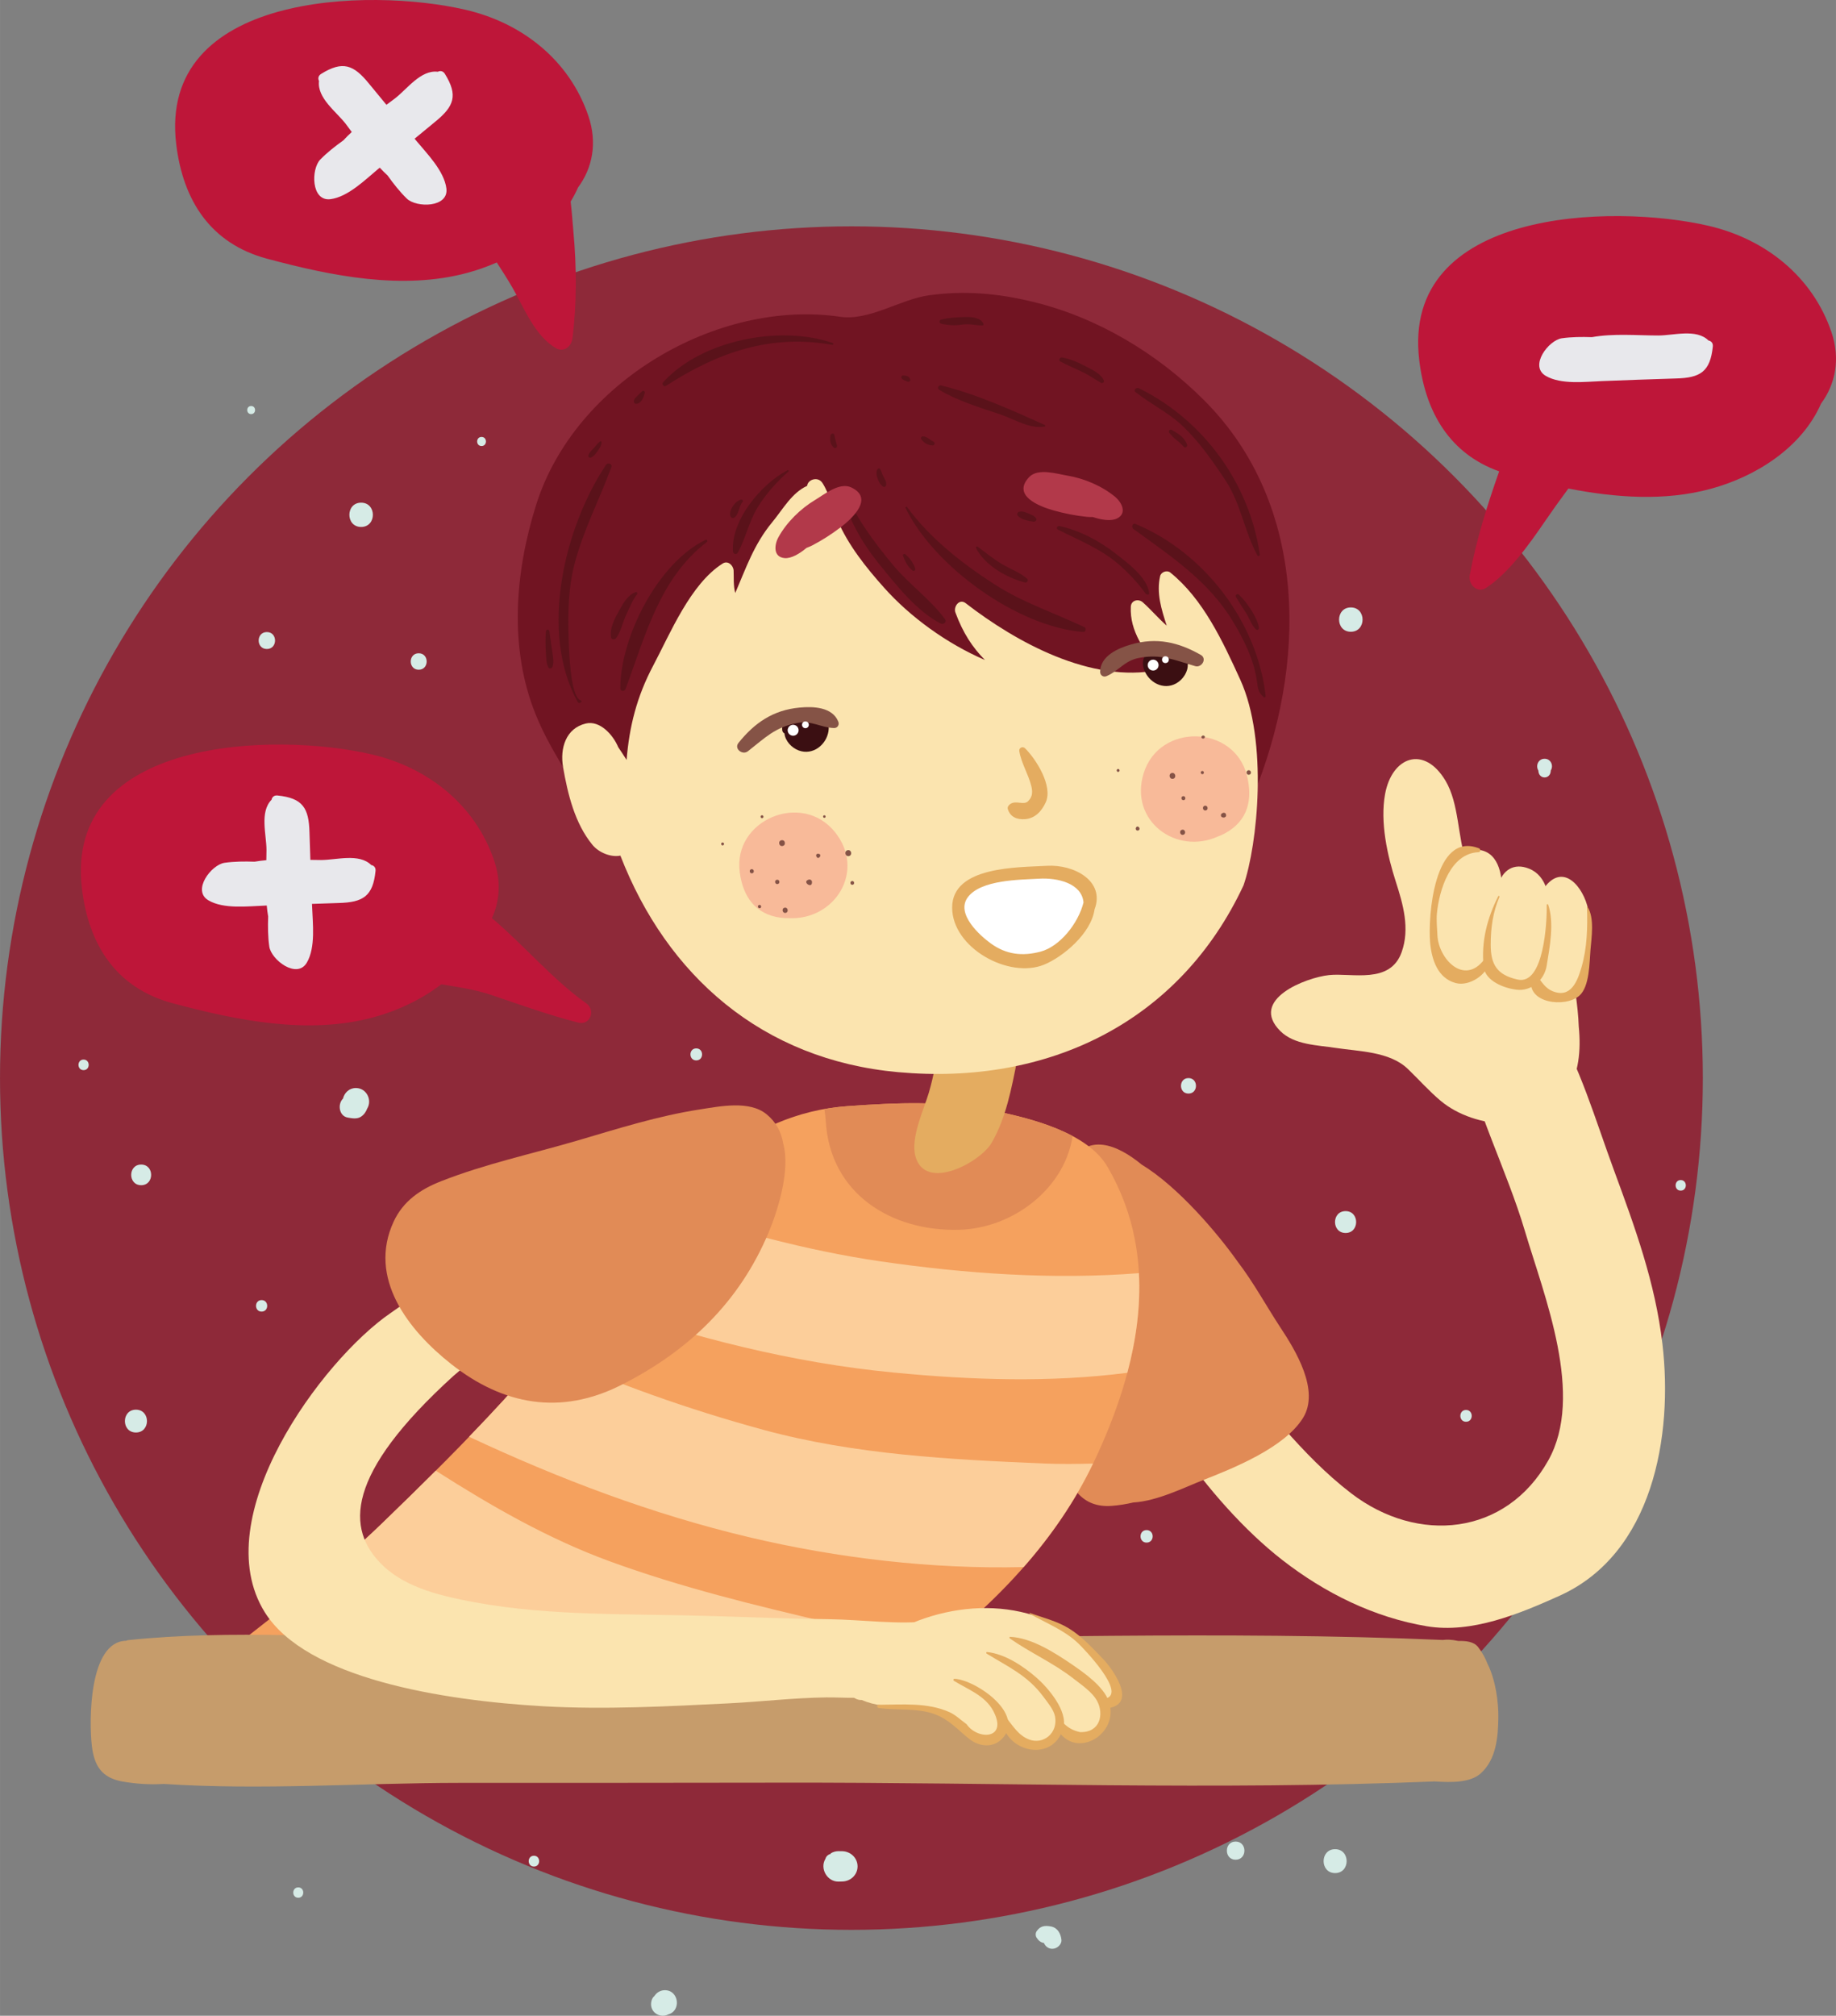 <?xml version="1.0" encoding="UTF-8" standalone="no"?>
<!-- Created with Inkscape (http://www.inkscape.org/) -->

<svg
   xmlns:dc="http://purl.org/dc/elements/1.1/"
   xmlns:cc="http://creativecommons.org/ns#"
   xmlns:rdf="http://www.w3.org/1999/02/22-rdf-syntax-ns#"
   xmlns:svg="http://www.w3.org/2000/svg"
   xmlns="http://www.w3.org/2000/svg"
   xmlns:sodipodi="http://sodipodi.sourceforge.net/DTD/sodipodi-0.dtd"
   xmlns:inkscape="http://www.inkscape.org/namespaces/inkscape"
   width="53.009mm"
   height="58.176mm"
   viewBox="0 0 187.826 206.137"
   id="svg4145"
   version="1.1"
   inkscape:version="0.91 r"
   sodipodi:docname="awesome-features.svg">
  <rect x="0" y="0" width="187.826" height="206.137" fill="#808080" stroke="none"/>
  <defs
     id="defs4147" />
  <sodipodi:namedview
     id="base"
     pagecolor="#ffffff"
     bordercolor="#666666"
     borderopacity="1.0"
     inkscape:pageopacity="0.0"
     inkscape:pageshadow="2"
     inkscape:zoom="2.8"
     inkscape:cx="106.80347"
     inkscape:cy="29.182501"
     inkscape:document-units="px"
     inkscape:current-layer="layer1"
     showgrid="false"
     inkscape:window-width="1366"
     inkscape:window-height="716"
     inkscape:window-x="0"
     inkscape:window-y="0"
     inkscape:window-maximized="1"
     fit-margin-top="0"
     fit-margin-left="0"
     fit-margin-right="0"
     fit-margin-bottom="0" />
  <g
     inkscape:label="Layer 1"
     inkscape:groupmode="layer"
     id="layer1"
     transform="translate(-23.23,-359.076)">
    <circle
       style="display:inline;fill:#8e2939"
       cx="110.332"
       cy="469.324"
       r="87.102"
       id="circle90" />
    <g
       style="display:inline"
       transform="translate(-309.415,188.209)"
       id="g92">
      <path
         style="fill:#fbe4af"
         inkscape:connector-curvature="0"
         d="m 451.771,314.715 c 0.318,-1.745 3.347,-3.177 4.115,-4.868 0.313,-0.685 1.139,-0.614 1.597,-0.178 0.039,0.025 0.076,0.044 0.11,0.08 4.521,4.667 8.052,9.816 13.29,13.836 6.804,5.202 15.814,4.347 20.148,-3.361 3.742,-6.653 -0.396,-16.769 -2.396,-23.502 -1.845,-6.201 -5.059,-12.359 -6.371,-18.678 -0.531,-0.166 -0.581,-1.112 0.052,-1.253 2.709,-0.608 5.415,-0.79 7.977,-1.916 0.433,-0.188 0.911,-0.131 1.171,0.304 2.846,4.789 4.358,10.118 6.275,15.31 2.17,5.892 4.241,11.536 4.976,17.82 1.101,9.371 -0.962,21.433 -10.526,25.744 -4.064,1.831 -8.982,3.886 -13.562,3.121 -5.418,-0.904 -10.453,-3.4 -14.774,-6.758 -3.952,-3.067 -7.722,-7.401 -10.563,-11.509 -1.01,-1.454 -1.841,-2.46 -1.519,-4.192 z"
         id="path94" />
      <path
         style="fill:#e18b56"
         inkscape:connector-curvature="0"
         d="m 441.998,289.965 c 1.861,-3.336 4.942,-2.063 7.449,0 3.716,2.252 7.768,7.03 9.818,9.93 1.635,2.134 2.986,4.633 4.357,6.706 1.583,2.396 4.057,6.451 2.329,9.26 -1.879,3.046 -7.122,5.15 -10.297,6.393 -1.864,0.728 -4.637,2.123 -7.075,2.261 -0.719,0.167 -1.454,0.292 -2.216,0.346 -6.13,0.459 -5.396,-8.988 -5.878,-12.729 -0.885,-6.874 -2.036,-15.801 1.513,-22.167 z"
         id="path96" />
      <path
         style="fill:#f5a15e"
         inkscape:connector-curvature="0"
         d="m 356.994,338.97 c 5.073,-3.976 10.077,-7.822 14.723,-12.31 4.266,-4.118 8.505,-8.303 12.508,-12.678 4.121,-4.505 7.417,-9.67 11.427,-14.281 6.496,-7.465 13.33,-14.99 23.688,-15.715 5.227,-0.367 9.931,-0.577 15.093,0.495 3.652,0.755 9.462,2.191 11.516,5.715 5.621,9.633 3.163,20.539 -1.39,30.157 -4.461,9.414 -12.216,16.575 -20.572,22.457 -2.089,1.47 -4.188,2.948 -6.498,4.028 -0.083,0.1 -0.186,0.195 -0.327,0.256 -0.365,0.153 -0.732,0.256 -1.102,0.347 -0.056,0.019 -0.107,0.046 -0.163,0.063 -0.071,0.028 -0.131,0.021 -0.192,0.004 -1.929,0.37 -3.936,0.059 -5.94,0.253 -2.262,0.221 -4.655,-0.015 -7.017,-0.187 -1.334,0.134 -2.666,0.259 -4.003,0.358 -6.721,0.495 -13.53,0.99 -20.269,1.129 -5.335,0.112 -11.044,-0.418 -16.327,-1.206 -2.644,-0.392 -5.236,-0.857 -7.903,-1.048 -0.902,-0.062 -2.333,-0.376 -2.654,-1.378 -0.937,-2.935 3.591,-5.038 5.402,-6.459 z"
         id="path98" />
      <path
         style="fill:#fcce9a"
         inkscape:connector-curvature="0"
         d="m 424.113,311.232 c -10.496,-1.005 -20.411,-3.59 -30.368,-6.976 -0.464,-0.158 -0.929,-0.323 -1.392,-0.49 1.066,-1.382 2.153,-2.746 3.299,-4.065 1.576,-1.81 3.171,-3.62 4.83,-5.336 7.292,2.333 14.647,4.386 22.25,5.493 8.681,1.265 17.659,1.893 26.424,1.206 0.183,3.392 -0.285,6.819 -1.184,10.188 -7.912,1.015 -15.839,0.75 -23.859,-0.02 z m -14.816,16.838 c -9.918,-2.348 -19.455,-5.963 -28.666,-10.278 1.214,-1.252 2.416,-2.521 3.594,-3.81 1.433,-1.57 2.77,-3.223 4.069,-4.899 7.303,3.248 14.731,5.907 22.507,8.018 9.308,2.522 19.049,3.021 28.642,3.428 1.677,0.067 3.349,0.052 5.021,0.007 -1.87,3.893 -4.299,7.396 -7.1,10.584 -9.365,0.228 -19.037,-0.912 -28.067,-3.05 z m -39.782,2.317 c -0.359,-0.24 -0.714,-0.477 -1.069,-0.717 1.107,-0.975 2.2,-1.974 3.271,-3.01 1.848,-1.779 3.684,-3.578 5.507,-5.397 5.658,3.608 11.506,6.971 17.812,9.273 7.278,2.661 14.898,4.516 22.434,6.273 3.709,0.862 7.37,1.836 11.11,2.572 -1.498,1.189 -3.034,2.333 -4.593,3.428 -2.089,1.47 -4.188,2.948 -6.498,4.028 -0.083,0.1 -0.186,0.195 -0.327,0.256 -0.14,0.056 -0.279,0.102 -0.417,0.149 -7.9,-1.163 -15.762,-3.11 -23.389,-5.342 -8.581,-2.514 -16.406,-6.613 -23.841,-11.513 z"
         id="path100" />
      <path
         style="fill:#c69c6b"
         inkscape:connector-curvature="0"
         d="m 345.553,338.657 c 0.047,-0.031 0.105,-0.055 0.177,-0.065 10.589,-1.109 21.697,-0.2 32.345,-0.197 11.487,0.005 22.977,0 34.461,0.023 22.51,0.042 45.22,-0.811 67.71,0.155 0.224,-0.029 0.453,-0.035 0.652,-0.027 0.282,0.012 0.611,0.057 0.938,0.129 0.742,-0.013 1.583,0.04 2.04,0.646 0.428,0.557 0.726,1.126 0.961,1.722 0.837,1.68 1.104,3.929 1.092,5.392 -0.017,2.048 -0.207,4.353 -1.804,5.786 -1.062,0.957 -2.999,0.936 -4.69,0.82 -22.225,0.911 -44.663,0.085 -66.899,0.126 -10.962,0.021 -21.929,0.019 -32.892,0.021 -9.937,0.006 -20.264,0.765 -30.246,0.108 -1.447,0.096 -2.933,-0.019 -4.232,-0.247 -2.103,-0.376 -2.875,-1.593 -3.122,-3.618 -0.299,-2.472 -0.337,-10.714 3.509,-10.774 z"
         id="path102" />
      <path
         style="fill:#fbe4af"
         inkscape:connector-curvature="0"
         d="m 422.068,339.943 c 1.284,-0.929 2.506,-1.87 3.497,-3.083 0.104,0.006 0.213,0.007 0.315,0.015 7.182,-3.007 15.833,-1.894 20.336,5.29 0.088,0.046 0.169,0.099 0.312,0.24 0.231,0.231 0.376,0.64 0.44,0.949 0.169,0.821 -0.498,1.64 -1.346,1.513 0.298,0.797 0.19,1.801 -0.246,2.505 -0.521,0.846 -1.475,1.189 -2.427,1.158 -0.66,-0.028 -1.459,-0.263 -2.047,-0.693 -0.204,0.581 -0.669,1.107 -1.32,1.341 -1.463,0.533 -3.59,-0.55 -3.893,-2.117 -0.097,1 -0.61,1.736 -1.74,1.889 -2.205,0.309 -3.071,-2.512 -4.955,-3.123 -2.675,-0.863 -5.523,0.066 -8.172,-1.113 -0.509,0.028 -0.991,-0.245 -1.248,-0.777 -0.089,-0.175 -0.163,-0.369 -0.22,-0.573 -0.071,0 -0.145,-0.008 -0.217,-0.008 0.523,-1.317 1.524,-2.389 2.931,-3.413 z"
         id="path104" />
      <path
         style="fill:#e4ac60"
         inkscape:connector-curvature="0"
         d="m 422.546,345.201 c 2.427,-0.012 4.988,-0.255 7.245,0.761 0.592,0.266 1.117,0.77 1.641,1.153 0.032,0.021 0.061,0.042 0.093,0.069 1.149,1.673 4.307,1.562 2.711,-1.394 -0.835,-1.537 -2.61,-2.179 -3.998,-3.035 -0.093,-0.059 -0.062,-0.216 0.059,-0.212 2.152,0.104 7.354,3.643 4.833,6.163 -0.962,0.962 -2.371,0.75 -3.326,-0.009 -1.212,-0.964 -2.073,-2.012 -3.604,-2.559 -1.726,-0.617 -3.844,-0.356 -5.653,-0.601 -0.209,-0.023 -0.226,-0.336 -0.001,-0.336 z"
         id="path106" />
      <path
         style="fill:#e4ac60"
         inkscape:connector-curvature="0"
         d="m 439.392,344.389 c -1.6,-2.178 -3.604,-3.063 -5.817,-4.423 -0.064,-0.046 -0.039,-0.163 0.043,-0.159 1.837,0.189 3.693,1.434 5.052,2.613 1.184,1.029 3.243,3.423 2.753,5.154 -1.024,3.607 -5.96,2.521 -6.302,-0.872 -0.026,-0.233 0.314,-0.373 0.459,-0.194 0.688,0.854 1.249,1.82 2.328,2.238 1.464,0.57 2.987,-0.642 2.669,-2.35 -0.134,-0.701 -0.764,-1.438 -1.185,-2.007 z"
         id="path108" />
      <path
         style="fill:#e4ac60"
         inkscape:connector-curvature="0"
         d="m 442.446,342.51 c -2.064,-1.604 -4.386,-2.617 -6.493,-4.092 -0.066,-0.049 -0.052,-0.172 0.046,-0.166 2.176,0.117 4.447,1.566 6.207,2.754 1.308,0.896 3.324,2.285 3.873,3.855 1.154,3.324 -3.403,6.051 -5.271,2.84 -0.274,-0.469 0.329,-0.857 0.71,-0.55 0.447,0.435 0.99,0.716 1.616,0.844 2.052,0.076 2.473,-1.821 1.751,-3.174 -0.494,-0.926 -1.628,-1.676 -2.439,-2.311 z"
         id="path110" />
      <path
         style="fill:#e4ac60"
         inkscape:connector-curvature="0"
         d="m 438.002,335.811 c 1.378,0.503 2.73,0.809 3.994,1.582 1.324,0.812 2.381,1.974 3.452,3.079 1.034,1.064 3.536,4.559 0.649,5.062 -0.645,0.112 -0.922,-0.796 -0.274,-0.992 2.018,-0.605 -2.304,-5.077 -2.843,-5.594 -1.45,-1.398 -3.296,-2.08 -5.011,-3.067 -0.033,-0.02 -0.009,-0.084 0.033,-0.07 z"
         id="path112" />
      <path
         style="fill:#e18b56"
         inkscape:connector-curvature="0"
         d="m 434.433,284.481 c 2.285,0.472 5.413,1.21 7.94,2.564 -0.81,5.365 -6.077,9.425 -11.587,9.582 -6.951,0.193 -13.235,-3.684 -13.664,-11.12 -0.021,-0.36 -0.077,-0.776 -0.134,-1.216 0.765,-0.137 1.547,-0.248 2.352,-0.305 5.226,-0.367 9.931,-0.577 15.093,0.495 z"
         id="path114" />
      <path
         style="fill:#fbe4af"
         inkscape:connector-curvature="0"
         d="m 372.602,305.142 c 4.053,-2.781 15.517,-11.784 15.132,-0.647 0.31,0.781 -0.61,1.878 -1.632,1.404 -0.204,-0.092 -6.566,5.209 -7.072,5.673 -11.05,10.043 -11.088,15.68 -7.209,19.398 2.458,2.349 6.203,3.163 9.43,3.759 7.838,1.442 16.152,1.142 24.096,1.395 4.018,0.122 8.035,0.279 12.054,0.326 3.512,0.043 7.115,0.601 10.607,0.172 0.014,-0.018 0.027,-0.038 0.038,-0.056 0.108,-0.183 0.349,-0.116 0.409,0.054 0.346,0.118 0.313,0.689 -0.019,0.893 -0.345,2.341 -2.609,4.183 -4.238,5.836 0.011,0.171 -0.064,0.348 -0.287,0.449 -0.096,0.054 -0.198,0.082 -0.298,0.121 -0.1,0.071 -0.201,0.113 -0.305,0.123 -1.899,0.668 -4.133,0.389 -6.11,0.406 -3.317,0.04 -6.684,0.442 -10.006,0.608 -6.31,0.313 -12.669,0.655 -18.965,0.298 -10.404,-0.597 -24.266,-2.844 -28.493,-9.61 -6.049,-9.686 5.834,-25.781 12.868,-30.602 z"
         id="path116" />
      <path
         style="fill:#e18b56"
         inkscape:connector-curvature="0"
         d="m 372.917,295.788 c 0.975,-2.099 2.743,-3.3 4.828,-4.118 4.512,-1.777 9.271,-2.792 13.914,-4.151 4.226,-1.24 8.273,-2.536 12.638,-3.209 2.02,-0.308 5.004,-0.933 6.765,0.5 0.991,0.807 1.512,1.834 1.702,2.974 0.78,2.811 -0.615,7.042 -1.496,9.139 -3.002,7.145 -8.246,12.133 -15.084,15.583 -6.194,3.129 -12.074,2.043 -17.373,-2.14 -4.412,-3.477 -8.569,-8.806 -5.894,-14.578 z"
         id="path118" />
      <path
         style="fill:#fbe4af"
         inkscape:connector-curvature="0"
         d="m 468.605,270.582 c 2.339,-0.248 6.267,0.974 7.438,-2.365 0.847,-2.394 0.146,-4.858 -0.594,-7.154 -0.881,-2.734 -1.631,-6.112 -1.108,-8.991 0.702,-3.828 3.987,-5.037 6.18,-1.37 1.412,2.36 1.229,5.793 2.15,8.366 0.79,2.205 0.879,4.402 3.724,4.72 1.321,0.148 2.522,0.179 3.8,0.597 2.178,0.725 2.791,2.763 3.114,4.783 0.341,2.147 0.767,4.438 0.846,6.678 0.246,2.455 0.002,4.833 -1.23,6.829 -2.68,4.33 -9.449,3.637 -12.873,0.785 -1.214,-1.012 -2.245,-2.192 -3.385,-3.283 -1.859,-1.791 -5.002,-1.782 -7.384,-2.149 -1.848,-0.288 -4.238,-0.298 -5.666,-1.729 -3.225,-3.224 2.644,-5.47 4.988,-5.717 z"
         id="path120" />
      <path
         style="fill:#fbe4af"
         inkscape:connector-curvature="0"
         d="m 494.749,270.354 c -0.196,0.858 -0.657,2.344 -1.68,2.56 -0.307,0.063 -0.607,0.063 -0.907,0.027 -0.923,-0.305 -1.842,-1.03 -2.315,-1.777 -1.683,-2.664 -0.996,-7.069 0.752,-9.479 1.967,-2.718 4.056,-0.068 4.515,2.164 0.382,1.824 0.229,4.124 -0.229,6.249 -0.061,0.066 -0.114,0.148 -0.136,0.256 z"
         id="path122" />
      <path
         style="fill:#fbe4af"
         inkscape:connector-curvature="0"
         d="m 485.901,261.412 c 0.444,-1.569 1.612,-2.339 3.172,-1.713 1.84,0.734 2.272,3.052 1.799,4.794 0.014,0.247 0.025,0.488 0.046,0.713 0.143,1.532 0.159,3.194 -0.436,4.639 -1.024,2.511 -4.483,2.494 -5.376,-0.102 -0.976,-2.829 0.029,-5.616 0.795,-8.331 z"
         id="path124" />
      <path
         style="fill:#fbe4af"
         inkscape:connector-curvature="0"
         d="m 483.611,257.759 c 2.257,0 2.832,2.472 2.654,4.659 0.146,0.761 0.121,1.569 -0.016,2.39 -0.287,1.762 -0.633,4.292 -2.193,5.449 -1.043,0.771 -2.22,0.866 -3.352,0.231 -1.438,-0.81 -1.696,-2.988 -1.79,-4.442 -0.16,-2.514 1.398,-8.287 4.697,-8.287 z"
         id="path126" />
      <path
         style="fill:#be1639"
         inkscape:connector-curvature="0"
         d="m 380.273,171.867 c 5.823,1.35 10.628,5.179 12.558,10.839 0.955,2.805 0.401,5.374 -1.052,7.333 -0.219,0.5 -0.476,0.978 -0.756,1.438 0.128,1.028 0.184,2.078 0.285,3.122 0.325,3.461 0.352,7.457 -0.109,10.903 -0.107,0.807 -0.875,1.436 -1.684,0.966 -2.145,-1.236 -3.265,-4.13 -4.438,-6.168 -0.495,-0.862 -1.049,-1.723 -1.611,-2.592 -0.969,0.422 -1.964,0.779 -2.961,1.048 -6.7,1.826 -14.019,0.315 -20.534,-1.431 -5.793,-1.547 -8.61,-5.962 -9.301,-11.718 -1.851,-15.454 19.677,-16.045 29.603,-13.74 z m 127.166,22.094 c 5.819,1.353 10.623,5.182 12.558,10.841 0.956,2.806 0.398,5.378 -1.052,7.335 -1.97,4.492 -6.63,7.45 -11.277,8.715 -4.715,1.284 -9.74,0.916 -14.575,-0.026 -0.848,1.141 -1.672,2.296 -2.464,3.454 -1.543,2.253 -3.646,5.207 -5.959,6.71 -0.91,0.588 -1.836,-0.378 -1.67,-1.288 0.67,-3.628 1.778,-7.111 2.997,-10.59 0.002,-0.015 0.008,-0.028 0.01,-0.042 -5.029,-1.8 -7.53,-5.999 -8.171,-11.368 -1.853,-15.45 19.679,-16.039 29.603,-13.741 z m -136.808,54.043 c 5.825,1.353 10.627,5.179 12.555,10.837 0.739,2.172 0.571,4.199 -0.215,5.916 3.314,2.806 6.238,6.302 9.658,8.72 0.968,0.689 0.403,2.277 -0.829,1.964 -3.002,-0.764 -5.902,-1.813 -8.833,-2.807 -1.692,-0.572 -3.436,-0.825 -5.176,-1.111 -2.052,1.574 -4.49,2.708 -6.929,3.372 -6.701,1.825 -14.021,0.315 -20.535,-1.428 -5.796,-1.553 -8.611,-5.963 -9.3,-11.719 -1.852,-15.455 19.676,-16.047 29.604,-13.744 z"
         id="path128" />
      <path
         style="fill:#e8e8ec"
         inkscape:connector-curvature="0"
         d="m 492.429,205.459 c 0.992,-0.139 2.033,-0.149 3.073,-0.114 2.205,-0.397 4.611,-0.17 6.794,-0.17 1.567,0 3.887,-0.72 5.133,0.514 0.266,0.051 0.478,0.247 0.442,0.614 -0.268,2.581 -1.276,3.203 -3.77,3.268 -2.529,0.069 -5.066,0.177 -7.595,0.268 -1.676,0.062 -4.162,0.384 -5.729,-0.535 -1.719,-1.009 0.288,-3.648 1.652,-3.845 z m -136.808,53.639 c 0.992,-0.139 2.03,-0.15 3.071,-0.114 0.394,-0.071 0.794,-0.113 1.197,-0.153 0.01,-0.351 0.016,-0.7 0.016,-1.041 0,-1.566 -0.717,-3.885 0.515,-5.134 0.053,-0.264 0.247,-0.477 0.613,-0.44 2.581,0.262 3.207,1.276 3.271,3.773 0.026,0.935 0.06,1.872 0.092,2.81 0.369,0.009 0.733,0.015 1.094,0.015 1.567,0 3.887,-0.718 5.13,0.511 0.267,0.054 0.481,0.248 0.441,0.614 -0.261,2.582 -1.276,3.207 -3.77,3.271 -0.908,0.026 -1.821,0.061 -2.731,0.091 0.004,0.093 0.008,0.185 0.013,0.279 0.058,1.68 0.379,4.163 -0.54,5.727 -1.008,1.723 -3.649,-0.28 -3.842,-1.651 -0.14,-0.989 -0.151,-2.03 -0.114,-3.069 -0.066,-0.368 -0.111,-0.739 -0.145,-1.118 -0.08,0.002 -0.156,0.005 -0.232,0.011 -1.679,0.06 -4.164,0.377 -5.731,-0.54 -1.719,-1.005 0.283,-3.646 1.652,-3.842 z m 9.791,-71.919 c 0.697,-0.714 1.513,-1.356 2.363,-1.961 0.267,-0.297 0.559,-0.58 0.854,-0.852 -0.206,-0.284 -0.414,-0.563 -0.621,-0.837 -0.958,-1.242 -2.943,-2.637 -2.729,-4.379 -0.119,-0.243 -0.093,-0.529 0.217,-0.726 2.205,-1.364 3.319,-0.944 4.894,0.993 0.591,0.728 1.19,1.447 1.787,2.168 0.297,-0.219 0.592,-0.435 0.876,-0.654 1.242,-0.958 2.641,-2.942 4.377,-2.726 0.244,-0.122 0.534,-0.096 0.727,0.216 1.366,2.207 0.945,3.317 -0.991,4.896 -0.705,0.572 -1.407,1.154 -2.109,1.737 0.06,0.07 0.117,0.145 0.179,0.213 1.072,1.293 2.842,3.066 3.074,4.866 0.253,1.98 -3.065,2.004 -4.054,1.038 -0.714,-0.697 -1.359,-1.513 -1.964,-2.363 -0.277,-0.249 -0.541,-0.521 -0.798,-0.795 -0.059,0.051 -0.121,0.099 -0.179,0.147 -1.293,1.072 -3.066,2.845 -4.865,3.076 -1.979,0.246 -2.004,-3.068 -1.038,-4.057 z"
         id="path130" />
      <path
         style="fill:#e4ac60"
         inkscape:connector-curvature="0"
         d="m 427.661,282.621 c 1.033,-3.479 1.232,-7.262 1.681,-10.848 0.449,-3.594 5.791,-3.255 8.242,-2.118 0.25,0.113 0.413,0.441 0.404,0.703 0,0.032 0,0.059 -0.003,0.09 -0.003,0.182 -0.066,0.319 -0.141,0.438 0.104,2.86 -0.585,5.59 -1.145,8.401 -0.575,2.882 -1.127,5.894 -2.615,8.456 -1.154,1.987 -6.781,5.03 -7.79,1.375 -0.516,-1.9 0.852,-4.756 1.367,-6.497 z"
         id="path132" />
      <path
         style="fill:#711422"
         inkscape:connector-curvature="0"
         d="m 387.484,222.52 c 3.947,-12.61 18.574,-21.086 31.09,-19.261 3.031,0.444 6.147,-1.79 9.135,-2.199 3.645,-0.498 7.05,-0.194 10.614,0.675 6.575,1.596 12.659,5.226 17.489,10.048 10.797,10.782 10.524,27.23 4.965,40.65 -0.069,0.164 -0.245,0.178 -0.38,0.112 -0.168,0.165 -0.352,0.321 -0.563,0.455 -1.456,0.939 -3.539,-1.128 -4.359,-2.035 -1.358,-1.495 -1.783,-2.898 -3.678,-4.11 -1.858,-1.19 -5.055,-0.623 -7.146,-0.4 -4.021,0.423 -7.918,0.483 -11.956,0.17 -3.429,-0.267 -6.769,-0.883 -10.073,-1.87 -4.537,-1.355 -9.318,-4.463 -13.916,-1.742 -3.236,1.913 -5.165,6.313 -6.641,9.64 -0.926,2.096 -1.596,5.424 -3.765,6.586 -0.354,0.19 -0.655,0.156 -0.979,-0.08 -2.064,-1.511 -3.499,-3.965 -4.806,-6.149 -1.82,-3.047 -3.717,-5.743 -5.063,-9.063 -2.771,-6.832 -2.12,-14.566 0.032,-21.427 z"
         id="path134" />
      <path
         style="fill:#fbe4af"
         inkscape:connector-curvature="0"
         d="m 392.581,244.854 c 1.424,-0.334 2.774,1.135 3.314,2.431 0.301,0.433 0.585,0.878 0.851,1.299 0.274,-3.388 1.031,-6.458 2.719,-9.644 1.754,-3.309 3.812,-8.36 7.111,-10.446 0.541,-0.341 1.086,0.194 1.118,0.716 0.032,0.615 -0.043,1.556 0.169,2.299 1.098,-2.546 1.899,-4.957 3.773,-7.23 1.124,-1.362 1.993,-3.001 3.582,-3.731 0.056,-0.642 1.102,-1.001 1.563,-0.292 0.711,1.102 1.032,2.607 1.549,3.821 1.095,2.555 2.925,4.837 4.757,6.886 2.674,2.999 6.414,5.717 10.314,7.394 -1.268,-1.289 -2.238,-2.747 -3.015,-4.85 -0.225,-0.606 0.4,-1.46 1.051,-0.955 5.162,3.994 12.846,8.226 19.74,6.827 -1.407,-1.975 -2.979,-3.914 -2.847,-6.484 0.041,-0.656 0.786,-0.823 1.225,-0.434 0.869,0.775 1.591,1.643 2.444,2.384 -0.537,-1.662 -1.073,-3.339 -0.667,-5.076 0.099,-0.409 0.699,-0.625 1.029,-0.358 3.362,2.698 5.375,7.039 7.163,10.956 2.88,6.318 1.761,16.935 0.336,21.037 -6.544,14.006 -20.002,20.494 -35.331,19.105 -13.936,-1.262 -23.665,-9.896 -28.418,-22.144 -0.977,0.195 -2.206,-0.308 -2.854,-1.096 -1.811,-2.194 -2.532,-5.204 -3.01,-7.95 -0.336,-1.935 0.289,-3.987 2.334,-4.465 z"
         id="path136" />
      <path
         style="fill:#e4ac60"
         inkscape:connector-curvature="0"
         d="m 437.512,247.39 c -0.238,-0.233 -0.646,-0.059 -0.591,0.285 0.198,1.226 0.906,2.32 1.215,3.525 0.155,0.608 0.167,1.118 -0.309,1.594 -0.453,0.455 -1.217,-0.109 -1.809,0.281 -0.174,0.108 -0.339,0.313 -0.271,0.537 0.252,0.802 0.934,1.092 1.773,1.024 1.026,-0.083 1.695,-0.822 2.104,-1.718 0.765,-1.668 -1.004,-4.436 -2.112,-5.528 z"
         id="path138" />
      <path
         style="fill:#3b0f12"
         inkscape:connector-curvature="0"
         d="m 412.667,245.526 c 0.015,0.165 0.105,0.278 0.228,0.343 0.08,0.759 0.712,1.466 1.469,1.745 1.422,0.522 2.803,-0.558 3.034,-1.959 0.464,-2.858 -4.948,-2.515 -4.731,-0.129 z"
         id="path140" />
      <path
         style="fill:#855346"
         inkscape:connector-curvature="0"
         d="m 414.436,243.226 c -2.7,0.253 -4.6,1.563 -6.243,3.61 -0.482,0.603 0.409,1.288 0.964,0.855 1.723,-1.342 2.792,-2.483 5.081,-2.896 1.459,-0.264 2.378,0.482 3.726,0.523 0.359,0.009 0.571,-0.324 0.441,-0.651 -0.604,-1.506 -2.567,-1.577 -3.969,-1.441 z"
         id="path142" />
      <path
         style="fill:#3b0f12"
         inkscape:connector-curvature="0"
         d="m 449.672,239.3 c 0.454,1.346 1.995,2.192 3.311,1.447 0.703,-0.401 1.213,-1.197 1.171,-1.958 0.106,-0.087 0.175,-0.213 0.168,-0.378 -0.169,-2.387 -5.568,-1.856 -4.65,0.889 z"
         id="path144" />
      <path
         style="fill:#855346"
         inkscape:connector-curvature="0"
         d="m 448.354,236.772 c 2.61,-0.753 4.851,-0.235 7.135,1.067 0.668,0.381 0.093,1.349 -0.582,1.146 -2.104,-0.615 -3.512,-1.282 -5.79,-0.828 -1.456,0.291 -2.034,1.325 -3.272,1.854 -0.333,0.142 -0.653,-0.089 -0.653,-0.441 0.013,-1.619 1.809,-2.41 3.162,-2.798 z"
         id="path146" />
      <path
         style="fill:#f8ba99"
         inkscape:connector-curvature="0"
         d="m 418.045,255.938 c -3.38,-4.184 -10.425,-1.225 -9.726,4.107 0.329,2.516 1.587,4.311 4.174,4.669 0.284,0.038 0.574,0.052 0.866,0.046 4.715,0.224 7.893,-4.858 4.686,-8.822 z m 31.604,-6.015 c 1.606,-5.13 9.245,-4.965 10.558,0.247 0.615,2.464 0.107,4.593 -2.176,5.879 -0.244,0.139 -0.509,0.257 -0.782,0.358 -4.302,1.944 -9.123,-1.618 -7.6,-6.484 z"
         id="path148" />
      <path
         style="fill:#ffffff"
         inkscape:connector-curvature="0"
         d="m 442.308,266.79 c -1.513,1.771 -3.774,2.627 -6.061,2.336 -0.711,-0.089 -1.325,-0.357 -1.852,-0.739 -2.289,-1.032 -4.137,-3.328 -3.468,-5.709 0.459,-1.649 2.614,-2.073 4.049,-2.217 2.182,-0.216 4.306,-0.645 6.497,-0.342 4.381,0.608 2.957,4.193 0.835,6.671 z"
         id="path150" />
      <path
         style="fill:#e4ac60"
         inkscape:connector-curvature="0"
         d="m 489.311,270.931 c 0.054,-0.271 0.456,-0.386 0.634,-0.167 0.483,0.568 0.78,1.156 1.534,1.466 1.9,0.771 2.559,-1.091 2.958,-2.453 0.581,-1.989 0.626,-4.083 0.564,-6.137 0,-0.034 0.038,-0.04 0.055,-0.015 0.73,1.092 0.398,3.169 0.297,4.397 -0.107,1.28 -0.08,3.727 -1.134,4.663 -1.445,1.273 -5.458,0.787 -4.908,-1.754 z"
         id="path152" />
      <path
         style="fill:#e4ac60"
         inkscape:connector-curvature="0"
         d="m 485.92,262.516 c 0.043,-0.08 0.154,-0.01 0.122,0.073 -0.675,1.552 -0.895,3.198 -0.895,4.881 0,2.034 0.646,3.098 2.749,3.568 2.717,0.615 3.017,-5.977 2.984,-7.634 -0.003,-0.088 0.123,-0.099 0.149,-0.019 0.637,1.883 0.156,4.308 -0.154,6.233 -0.241,1.486 -1.572,2.655 -3.119,2.456 -1.22,-0.153 -3.171,-0.873 -3.33,-2.343 -0.271,-2.558 0.358,-4.962 1.494,-7.215 z"
         id="path154" />
      <path
         style="fill:#e4ac60"
         inkscape:connector-curvature="0"
         d="m 483.949,257.62 c 0.206,0.083 0.185,0.384 -0.056,0.395 -2.864,0.123 -4.005,3.817 -4.247,6.243 -0.068,0.726 0.018,1.518 0.05,2.245 0.109,2.414 2.73,5.201 4.789,2.484 0.209,-0.267 0.625,-0.119 0.554,0.233 -0.274,1.326 -2.081,2.544 -3.462,2.178 -1.852,-0.486 -2.47,-2.394 -2.628,-4.145 -0.232,-2.574 0.383,-11.438 5,-9.633 z m -53.897,6.054 c 0,4.133 5.798,7.311 9.394,5.845 1.92,-0.78 4.823,-3.179 5.17,-5.643 1.12,-2.912 -2.1,-4.634 -4.878,-4.469 -2.896,0.172 -9.686,0.01 -9.686,4.267 z m 1.612,-1.066 c 1.35,-1.782 5.287,-1.77 7.268,-1.884 1.912,-0.114 4.381,0.469 4.558,2.43 -0.533,2.138 -2.412,4.508 -4.41,5.034 -1.853,0.485 -3.5,0.293 -5.06,-0.833 -1.077,-0.772 -3.654,-3.038 -2.356,-4.747 z"
         id="path156" />
      <circle
         style="fill:#ffffff"
         cx="450.614"
         cy="238.883"
         r="0.557"
         id="circle158" />
      <circle
         style="fill:#ffffff"
         cx="451.869"
         cy="238.326"
         r="0.348"
         id="circle160" />
      <circle
         style="fill:#ffffff"
         cx="413.784"
         cy="245.545"
         r="0.559"
         id="circle162" />
      <path
         style="fill:#ffffff"
         inkscape:connector-curvature="0"
         d="m 414.691,244.989 c 0,-0.197 0.156,-0.351 0.35,-0.351 0.19,0 0.347,0.154 0.347,0.351 0,0.19 -0.156,0.346 -0.347,0.346 -0.193,0 -0.35,-0.156 -0.35,-0.346 z"
         id="path164" />
      <path
         style="fill:#855346"
         inkscape:connector-curvature="0"
         d="m 455.905,253.263 c 0.31,-0.058 0.398,0.426 0.085,0.48 -0.311,0.057 -0.397,-0.426 -0.085,-0.48 z m 4.45,-3.623 c 0.296,-0.055 0.377,0.402 0.079,0.455 -0.292,0.052 -0.376,-0.406 -0.079,-0.455 z m -4.739,0.07 c 0.207,-0.038 0.268,0.284 0.06,0.324 -0.207,0.036 -0.267,-0.287 -0.06,-0.324 z m 2.115,4.302 c 0.054,-0.04 0.104,-0.044 0.158,-0.021 0.115,0.005 0.176,0.091 0.178,0.193 0.029,0.1 0.01,0.198 -0.099,0.245 -0.043,0.036 -0.093,0.054 -0.159,0.034 -0.091,0.008 -0.202,-0.028 -0.242,-0.125 -0.015,-0.04 -0.019,-0.077 -0.019,-0.123 0,-0.105 0.095,-0.176 0.183,-0.203 z m -4.146,1.707 c 0.334,-0.063 0.424,0.457 0.092,0.518 -0.335,0.061 -0.43,-0.458 -0.092,-0.518 z m -1.051,-5.805 c 0.384,-0.068 0.489,0.526 0.108,0.595 -0.382,0.068 -0.489,-0.524 -0.108,-0.595 z m 1.138,2.371 c 0.262,-0.045 0.335,0.365 0.075,0.41 -0.264,0.045 -0.34,-0.359 -0.075,-0.41 z m -4.776,3.164 c 0.008,-0.006 0.015,-0.015 0.024,-0.023 0.034,-0.035 0.101,-0.046 0.142,-0.026 0.012,0.006 0.021,0.009 0.032,0.014 0.171,0.08 0.177,0.349 -0.032,0.386 -0.211,0.038 -0.299,-0.213 -0.166,-0.351 z m -1.892,-5.944 c 0.189,-0.034 0.244,0.265 0.053,0.298 -0.19,0.034 -0.241,-0.261 -0.053,-0.298 z m 8.635,-3.394 c 0.068,-0.037 0.118,-0.035 0.188,-0.005 0.017,0.005 0.017,0.016 0.024,0.025 0.013,0.007 0.021,0.016 0.03,0.027 0.011,0.017 0.024,0.032 0.027,0.048 0,0.02 -0.003,0.037 -0.012,0.061 -0.001,0.014 -0.005,0.022 -0.013,0.036 -0.005,0.008 -0.003,0.023 -0.015,0.029 -0.057,0.055 -0.105,0.074 -0.18,0.063 -0.149,-0.018 -0.184,-0.217 -0.049,-0.284 z m -36.269,11.697 c 0.39,-0.071 0.5,0.533 0.111,0.605 -0.393,0.068 -0.501,-0.535 -0.111,-0.605 z m -4.065,3.039 c 0.016,-0.009 0.026,-0.014 0.04,-0.017 0.186,-0.078 0.373,0.053 0.368,0.25 0,0.017 0,0.031 -0.003,0.045 -0.019,0.619 -0.977,-0.045 -0.405,-0.278 z m 1.649,-6.607 c 0.168,-0.031 0.216,0.228 0.046,0.259 -0.166,0.032 -0.215,-0.229 -0.046,-0.259 z m -0.529,3.948 c 0.343,0.085 -0.026,0.615 -0.226,0.327 -0.148,-0.21 -0.021,-0.395 0.226,-0.327 z m 3.372,2.778 c 0.25,-0.048 0.317,0.334 0.071,0.381 -0.247,0.045 -0.315,-0.339 -0.071,-0.381 z m -7.68,-0.133 c 0.289,-0.055 0.368,0.388 0.082,0.44 -0.289,0.051 -0.367,-0.39 -0.082,-0.44 z m 0.8,2.855 c 0.344,-0.062 0.438,0.47 0.099,0.532 -0.346,0.06 -0.439,-0.472 -0.099,-0.532 z m 0.02,-6.597 0,0.034 c 0.005,0.283 -0.451,0.364 -0.544,0.1 -0.006,-0.009 -0.012,-0.022 -0.016,-0.031 -0.162,-0.455 0.555,-0.586 0.56,-0.103 z m -6.395,-0.07 c 0.191,-0.034 0.241,0.261 0.052,0.298 -0.19,0.034 -0.241,-0.262 -0.052,-0.298 z m 2.973,2.731 c 0.27,-0.049 0.346,0.372 0.078,0.42 -0.274,0.049 -0.35,-0.372 -0.078,-0.42 z m 1.061,-5.514 c 0.19,-0.033 0.244,0.262 0.051,0.294 -0.191,0.036 -0.243,-0.258 -0.051,-0.294 z m -0.262,9.169 c 0.217,-0.04 0.277,0.296 0.063,0.335 -0.218,0.038 -0.277,-0.292 -0.063,-0.335 z"
         id="path166" />
      <g
         style="fill:#5a121a"
         id="g168">
        <path
           inkscape:connector-curvature="0"
           d="m 418.976,220.738 c 0.983,2.801 3.174,5.684 5.041,7.926 1.642,1.969 3.807,3.481 5.313,5.534 0.205,0.281 -0.179,0.575 -0.441,0.438 -2.466,-1.27 -4.503,-3.877 -6.226,-5.989 -1.774,-2.175 -3.509,-5.014 -3.891,-7.851 -0.019,-0.136 0.159,-0.191 0.204,-0.058 z m 6.296,6.82 c 0.427,0.358 0.856,0.924 1.002,1.465 0.04,0.142 -0.124,0.292 -0.258,0.202 -0.481,-0.338 -0.795,-0.979 -0.995,-1.521 -0.058,-0.154 0.151,-0.236 0.251,-0.146 z m -7.675,-12.148 c 0.026,-0.21 0.36,-0.306 0.403,-0.054 0.062,0.361 0.181,0.719 0.271,1.072 0.049,0.196 -0.199,0.352 -0.347,0.198 -0.351,-0.358 -0.396,-0.721 -0.327,-1.216 z m 7.854,7.319 c 2.291,3.146 5.59,5.73 8.835,7.834 3.017,1.949 6.118,2.932 9.295,4.438 0.236,0.111 0.126,0.515 -0.134,0.492 -6.705,-0.523 -15.227,-6.669 -18.16,-12.671 -0.051,-0.107 0.092,-0.189 0.164,-0.093 z m -2.988,-3.931 c 0.063,-0.065 0.159,-0.04 0.208,0.028 0.154,0.213 0.199,0.494 0.323,0.728 0.079,0.143 0.15,0.29 0.231,0.429 0.078,0.154 0.062,0.228 0.084,0.39 0.03,0.212 -0.202,0.387 -0.379,0.221 -0.143,-0.143 -0.227,-0.199 -0.323,-0.386 -0.092,-0.173 -0.167,-0.347 -0.222,-0.531 -0.088,-0.288 -0.144,-0.643 0.078,-0.879 z"
           id="path170" />
        <path
           inkscape:connector-curvature="0"
           d="m 432.659,226.762 c 0.781,0.603 1.63,1.274 2.479,1.782 0.855,0.516 1.821,0.839 2.583,1.499 0.181,0.162 -0.014,0.446 -0.226,0.39 -1.874,-0.495 -4.086,-1.737 -4.994,-3.514 -0.042,-0.09 0.058,-0.23 0.158,-0.157 z m 8.365,-2.103 c 2.031,0.438 4.074,1.509 5.705,2.784 1.148,0.895 3.344,2.481 3.475,4.103 0.003,0.067 -0.063,0.134 -0.124,0.13 -0.102,-0.009 -0.169,-0.016 -0.233,-0.101 -0.79,-1.08 -1.616,-1.983 -2.613,-2.874 -1.915,-1.7 -4.126,-2.536 -6.362,-3.676 -0.215,-0.108 -0.063,-0.41 0.152,-0.366 z m -4.137,-1.45 c 0.359,-0.107 0.731,0.071 1.063,0.208 0.276,0.113 0.5,0.202 0.683,0.444 0.146,0.189 -0.094,0.375 -0.27,0.352 -0.516,-0.078 -1.287,-0.199 -1.62,-0.643 -0.099,-0.13 0.009,-0.319 0.144,-0.361 z m 11.926,1.238 c 7.083,2.953 12.468,10.076 13.312,17.614 0.012,0.12 -0.145,0.157 -0.213,0.091 -0.562,-0.503 -0.576,-0.882 -0.688,-1.663 -0.301,-2.169 -1.354,-4.266 -2.474,-6.114 -2.518,-4.144 -6.332,-6.628 -10.155,-9.414 -0.237,-0.174 -0.097,-0.646 0.218,-0.514 z m 10.579,7.233 c 0.503,0.479 0.897,1.011 1.276,1.604 0.307,0.483 0.683,1.195 0.77,1.764 0.028,0.179 -0.159,0.305 -0.305,0.179 -0.403,-0.343 -0.609,-0.988 -0.878,-1.443 -0.381,-0.634 -0.8,-1.233 -1.17,-1.871 -0.116,-0.192 0.146,-0.384 0.307,-0.233 z m -10.253,-21.117 c 6.604,3.229 11.338,9.741 12.385,16.998 0.019,0.14 -0.165,0.245 -0.242,0.103 -1.356,-2.477 -1.669,-5.262 -3.293,-7.712 -1.304,-1.964 -2.684,-3.937 -4.398,-5.559 -1.393,-1.316 -3.252,-2.225 -4.768,-3.417 -0.253,-0.196 0.068,-0.537 0.316,-0.413 z"
           id="path172" />
        <path
           inkscape:connector-curvature="0"
           d="m 452.525,214.828 c 0.641,0.381 1.335,0.779 1.563,1.532 0.058,0.193 -0.201,0.343 -0.337,0.196 -0.23,-0.251 -0.466,-0.479 -0.739,-0.683 -0.287,-0.216 -0.5,-0.452 -0.735,-0.719 -0.154,-0.171 0.041,-0.448 0.248,-0.326 z M 441.3,207.423 c 0.931,0.165 1.738,0.551 2.569,0.986 0.607,0.316 1.396,0.688 1.691,1.344 0.075,0.171 -0.085,0.364 -0.267,0.268 -0.598,-0.33 -1.144,-0.732 -1.757,-1.038 -0.803,-0.395 -1.628,-0.724 -2.415,-1.148 -0.234,-0.126 -0.06,-0.451 0.179,-0.412 z m -12.386,2.863 c 3.599,0.858 7.255,2.535 10.629,4.045 0.067,0.031 0.051,0.147 -0.024,0.158 -1.533,0.27 -3.128,-0.764 -4.556,-1.248 -2.087,-0.71 -4.338,-1.373 -6.237,-2.51 -0.24,-0.142 -0.079,-0.508 0.188,-0.445 z m -3.878,-1.024 c 0.289,-0.002 0.638,0.076 0.721,0.407 0.048,0.173 -0.136,0.29 -0.284,0.218 -0.219,-0.104 -0.397,-0.122 -0.573,-0.303 -0.113,-0.116 -0.034,-0.322 0.136,-0.322 z m 2.009,6.231 c 0.456,0.008 0.709,0.347 1.104,0.543 0.186,0.09 0.104,0.4 -0.103,0.382 -0.486,-0.028 -0.899,-0.253 -1.16,-0.649 -0.076,-0.117 0.025,-0.276 0.159,-0.276 z m -13.837,3.462 c 0.077,-0.04 0.171,0.065 0.099,0.13 -1.169,1.009 -2.388,2.391 -3.173,3.696 -0.879,1.459 -1.205,3.14 -2.016,4.612 -0.134,0.248 -0.473,0.119 -0.488,-0.13 -0.234,-3.197 2.911,-6.924 5.578,-8.308 z m -4.754,3.007 c 0.139,-0.026 0.263,0.14 0.147,0.25 -0.194,0.188 -0.295,0.604 -0.382,0.85 -0.105,0.287 -0.203,0.58 -0.467,0.739 -0.113,0.071 -0.29,0.031 -0.352,-0.091 -0.293,-0.565 0.459,-1.637 1.054,-1.748 z m -3.642,4.116 c 0.156,-0.077 0.268,0.125 0.134,0.227 -4.856,3.727 -6.29,9.644 -8.311,15.025 -0.102,0.276 -0.531,0.25 -0.531,-0.071 -10e-4,-5.235 3.847,-12.823 8.708,-15.181 z m -8.784,7.156 c 0.401,-0.725 0.84,-1.517 1.649,-1.818 0.141,-0.057 0.206,0.133 0.133,0.23 -0.452,0.565 -0.75,1.361 -1.069,2.01 -0.388,0.779 -0.549,1.76 -1.057,2.458 -0.128,0.178 -0.482,0.204 -0.525,-0.068 -0.171,-0.963 0.412,-1.993 0.869,-2.812 z m -1.387,-14.831 c 0.179,-0.267 0.675,-0.102 0.549,0.234 -1.248,3.388 -2.926,6.554 -3.813,10.073 -0.553,2.2 -0.635,4.576 -0.578,6.836 0.03,1.128 0.119,6.588 1.25,6.941 0.111,0.038 0.111,0.188 0,0.218 -0.039,0.015 -0.083,0.028 -0.123,0.041 -0.062,0.021 -0.138,-0.012 -0.17,-0.071 -3.97,-7.133 -1.385,-17.865 2.885,-24.272 z m -6.15,17.029 c 0.02,-0.235 0.338,-0.232 0.363,0 0.078,0.7 0.193,1.399 0.291,2.092 0.067,0.509 0.184,1.02 0.026,1.521 -0.056,0.18 -0.341,0.256 -0.435,0.058 -0.223,-0.47 -0.211,-0.973 -0.245,-1.487 -0.046,-0.737 -0.064,-1.451 0,-2.184 z m 4.903,-18.745 c 0.213,-0.23 0.397,-0.507 0.657,-0.685 0.06,-0.038 0.134,0.014 0.134,0.079 0.002,0.296 -0.16,0.561 -0.325,0.796 -0.199,0.282 -0.417,0.629 -0.739,0.771 -0.14,0.065 -0.324,-0.038 -0.279,-0.211 0.088,-0.312 0.338,-0.52 0.552,-0.75 z m 7.096,-6.734 c 3.934,-4.327 11.956,-5.867 17.338,-4.012 0.115,0.043 0.067,0.206 -0.05,0.186 -6.363,-1.121 -11.713,0.792 -16.999,4.198 -0.237,0.153 -0.464,-0.179 -0.289,-0.372 z m -2.705,1.466 c 0.185,-0.185 0.35,-0.37 0.555,-0.54 0.118,-0.103 0.295,-0.006 0.262,0.153 -0.091,0.44 -0.351,1.135 -0.89,1.127 -0.164,0 -0.244,-0.147 -0.221,-0.292 0.03,-0.22 0.143,-0.297 0.294,-0.448 z m 31.142,-7.874 c 0.833,-0.199 1.706,-0.245 2.568,-0.262 0.587,-0.008 1.481,0.078 1.748,0.677 0.041,0.083 -0.004,0.193 -0.105,0.191 -0.702,-0.011 -1.332,-0.2 -2.045,-0.091 -0.742,0.11 -1.444,0.08 -2.166,-0.091 -0.214,-0.048 -0.211,-0.371 0,-0.424 z"
           id="path174" />
      </g>
      <path
         style="fill:#b2394a"
         inkscape:connector-curvature="0"
         d="m 446.715,221.667 c -1.34,-1.109 -3.174,-1.881 -4.881,-2.164 -1.063,-0.173 -3.007,-0.802 -3.913,0.16 -1.755,1.873 0.972,2.97 2.515,3.404 1.095,0.307 2.24,0.538 3.375,0.652 0.214,0.019 0.423,0.025 0.636,0.022 0.885,0.298 1.858,0.446 2.464,0.151 1.076,-0.529 0.489,-1.659 -0.196,-2.225 z m -34.431,4.129 c 0.836,-1.517 2.261,-2.912 3.742,-3.799 0.928,-0.555 2.506,-1.851 3.696,-1.288 2.324,1.093 0.188,3.115 -1.085,4.087 -0.91,0.691 -1.888,1.322 -2.902,1.849 -0.19,0.093 -0.384,0.174 -0.584,0.253 -0.71,0.6 -1.562,1.097 -2.231,1.042 -1.197,-0.098 -1.068,-1.364 -0.636,-2.144 z"
         id="path176" />
    </g>
    <path
       style="display:inline;fill:#d6ebe6"
       inkscape:connector-curvature="0"
       d="m 160.888,482.928 c 1.438,0 1.438,2.235 0,2.235 -1.444,0 -1.444,-2.235 0,-2.235 z m -16.073,-13.604 c 1.021,0 1.021,1.583 0,1.583 -1.024,0 -1.024,-1.583 0,-1.583 z m 16.607,-48.13 c 1.603,0 1.603,2.487 0,2.487 -1.602,0 -1.602,-2.487 0,-2.487 z m -101.249,-10.713 c 1.603,0 1.603,2.483 0,2.483 -1.603,0 -1.603,-2.483 0,-2.483 z m 5.891,15.4 c 1.086,0 1.086,1.683 0,1.683 -1.086,0 -1.085,-1.683 0,-1.683 z m -28.394,52.286 c 1.362,0 1.362,2.111 0,2.111 -1.359,-10e-4 -1.359,-2.111 0,-2.111 z m 20.649,-6.747 c 0.141,-0.584 0.621,-1.079 1.316,-1.079 1.104,0 1.691,1.241 1.157,2.107 -0.133,0.324 -0.288,0.586 -0.619,0.816 -0.401,0.277 -0.936,0.176 -1.377,0.097 -0.897,-0.162 -1.045,-1.387 -0.477,-1.941 z m 31.862,91.767 c 0.225,-0.352 0.62,-0.588 1.063,-0.588 1.452,0 1.684,2.108 0.36,2.473 -0.813,0.431 -1.89,-0.175 -1.761,-1.205 0.034,-0.277 0.138,-0.518 0.338,-0.68 z m 59.456,-15.788 c 1.2,0 1.2,1.857 0,1.857 -1.195,10e-4 -1.195,-1.857 0,-1.857 z m -9.11,-31.853 c 0.831,0 0.831,1.279 0,1.279 -0.823,0 -0.823,-1.279 0,-1.279 z m -103.392,-12.312 c 1.506,0 1.506,2.333 0,2.333 -1.504,0 -1.504,-2.333 0,-2.333 z m 12.857,-11.208 c 0.761,0 0.761,1.178 0,1.178 -0.761,0 -0.761,-1.178 0,-1.178 z m -18.212,-24.595 c 0.696,0 0.696,1.081 0,1.081 -0.696,0 -0.696,-1.081 0,-1.081 z m 62.678,-1.144 c 0.793,0 0.793,1.229 0,1.229 -0.792,0 -0.792,-1.229 0,-1.229 z m -43.929,-42.575 c 1.118,0 1.118,1.733 0,1.733 -1.117,0.001 -1.117,-1.733 0,-1.733 z m 21.964,-19.953 c 0.599,0 0.599,0.929 0,0.929 -0.6,0 -0.6,-0.929 0,-0.929 z m -23.57,-3.164 c 0.534,0 0.534,0.828 0,0.828 -0.535,0 -0.535,-0.828 0,-0.828 z m 132.323,36.074 c 0.656,0 0.931,0.712 0.636,1.19 -0.002,0.037 -0.004,0.074 -0.012,0.114 -0.084,0.807 -1.165,0.807 -1.252,0 -0.007,-0.04 -0.009,-0.077 -0.016,-0.114 -0.288,-0.478 -0.014,-1.19 0.644,-1.19 z m -8.037,66.593 c 0.776,0 0.776,1.206 0,1.206 -0.776,0 -0.776,-1.206 0,-1.206 z m 21.961,-23.509 c 0.7,0 0.7,1.079 0,1.079 -0.692,10e-4 -0.692,-1.079 0,-1.079 z m -87.504,69.424 c 0.06,-0.225 0.231,-0.425 0.518,-0.513 0.01,-0.004 0.015,-0.004 0.024,-0.008 0.007,-0.022 0.019,-0.044 0.027,-0.064 0.243,-0.143 0.503,-0.213 0.789,-0.213 0.127,0.002 0.258,0.004 0.39,0.006 0.841,0.028 1.547,0.691 1.547,1.554 0,0.859 -0.706,1.519 -1.547,1.543 -0.131,0.003 -0.263,0.009 -0.39,0.011 -1.158,0.032 -1.948,-1.328 -1.358,-2.316 z m 21.608,7.403 c 0.368,-0.563 0.854,-0.619 1.479,-0.498 0.671,0.128 0.995,0.731 1.064,1.352 0.052,0.504 -0.465,0.931 -0.932,0.931 -0.394,0 -0.716,-0.247 -0.852,-0.591 -0.352,-0.063 -0.563,-0.249 -0.76,-0.555 -0.117,-0.182 -0.117,-0.459 0.001,-0.639 z m -51.421,-7.732 c 0.71,0 0.71,1.107 0,1.107 -0.713,0 -0.713,-1.107 0,-1.107 z m -24.109,3.237 c 0.679,0 0.679,1.06 0,1.06 -0.683,0 -0.683,-1.06 0,-1.06 z m 106.071,-3.907 c 1.573,0 1.573,2.444 0,2.444 -1.569,0 -1.569,-2.444 0,-2.444 z"
       id="path178" />
  </g>
</svg>
